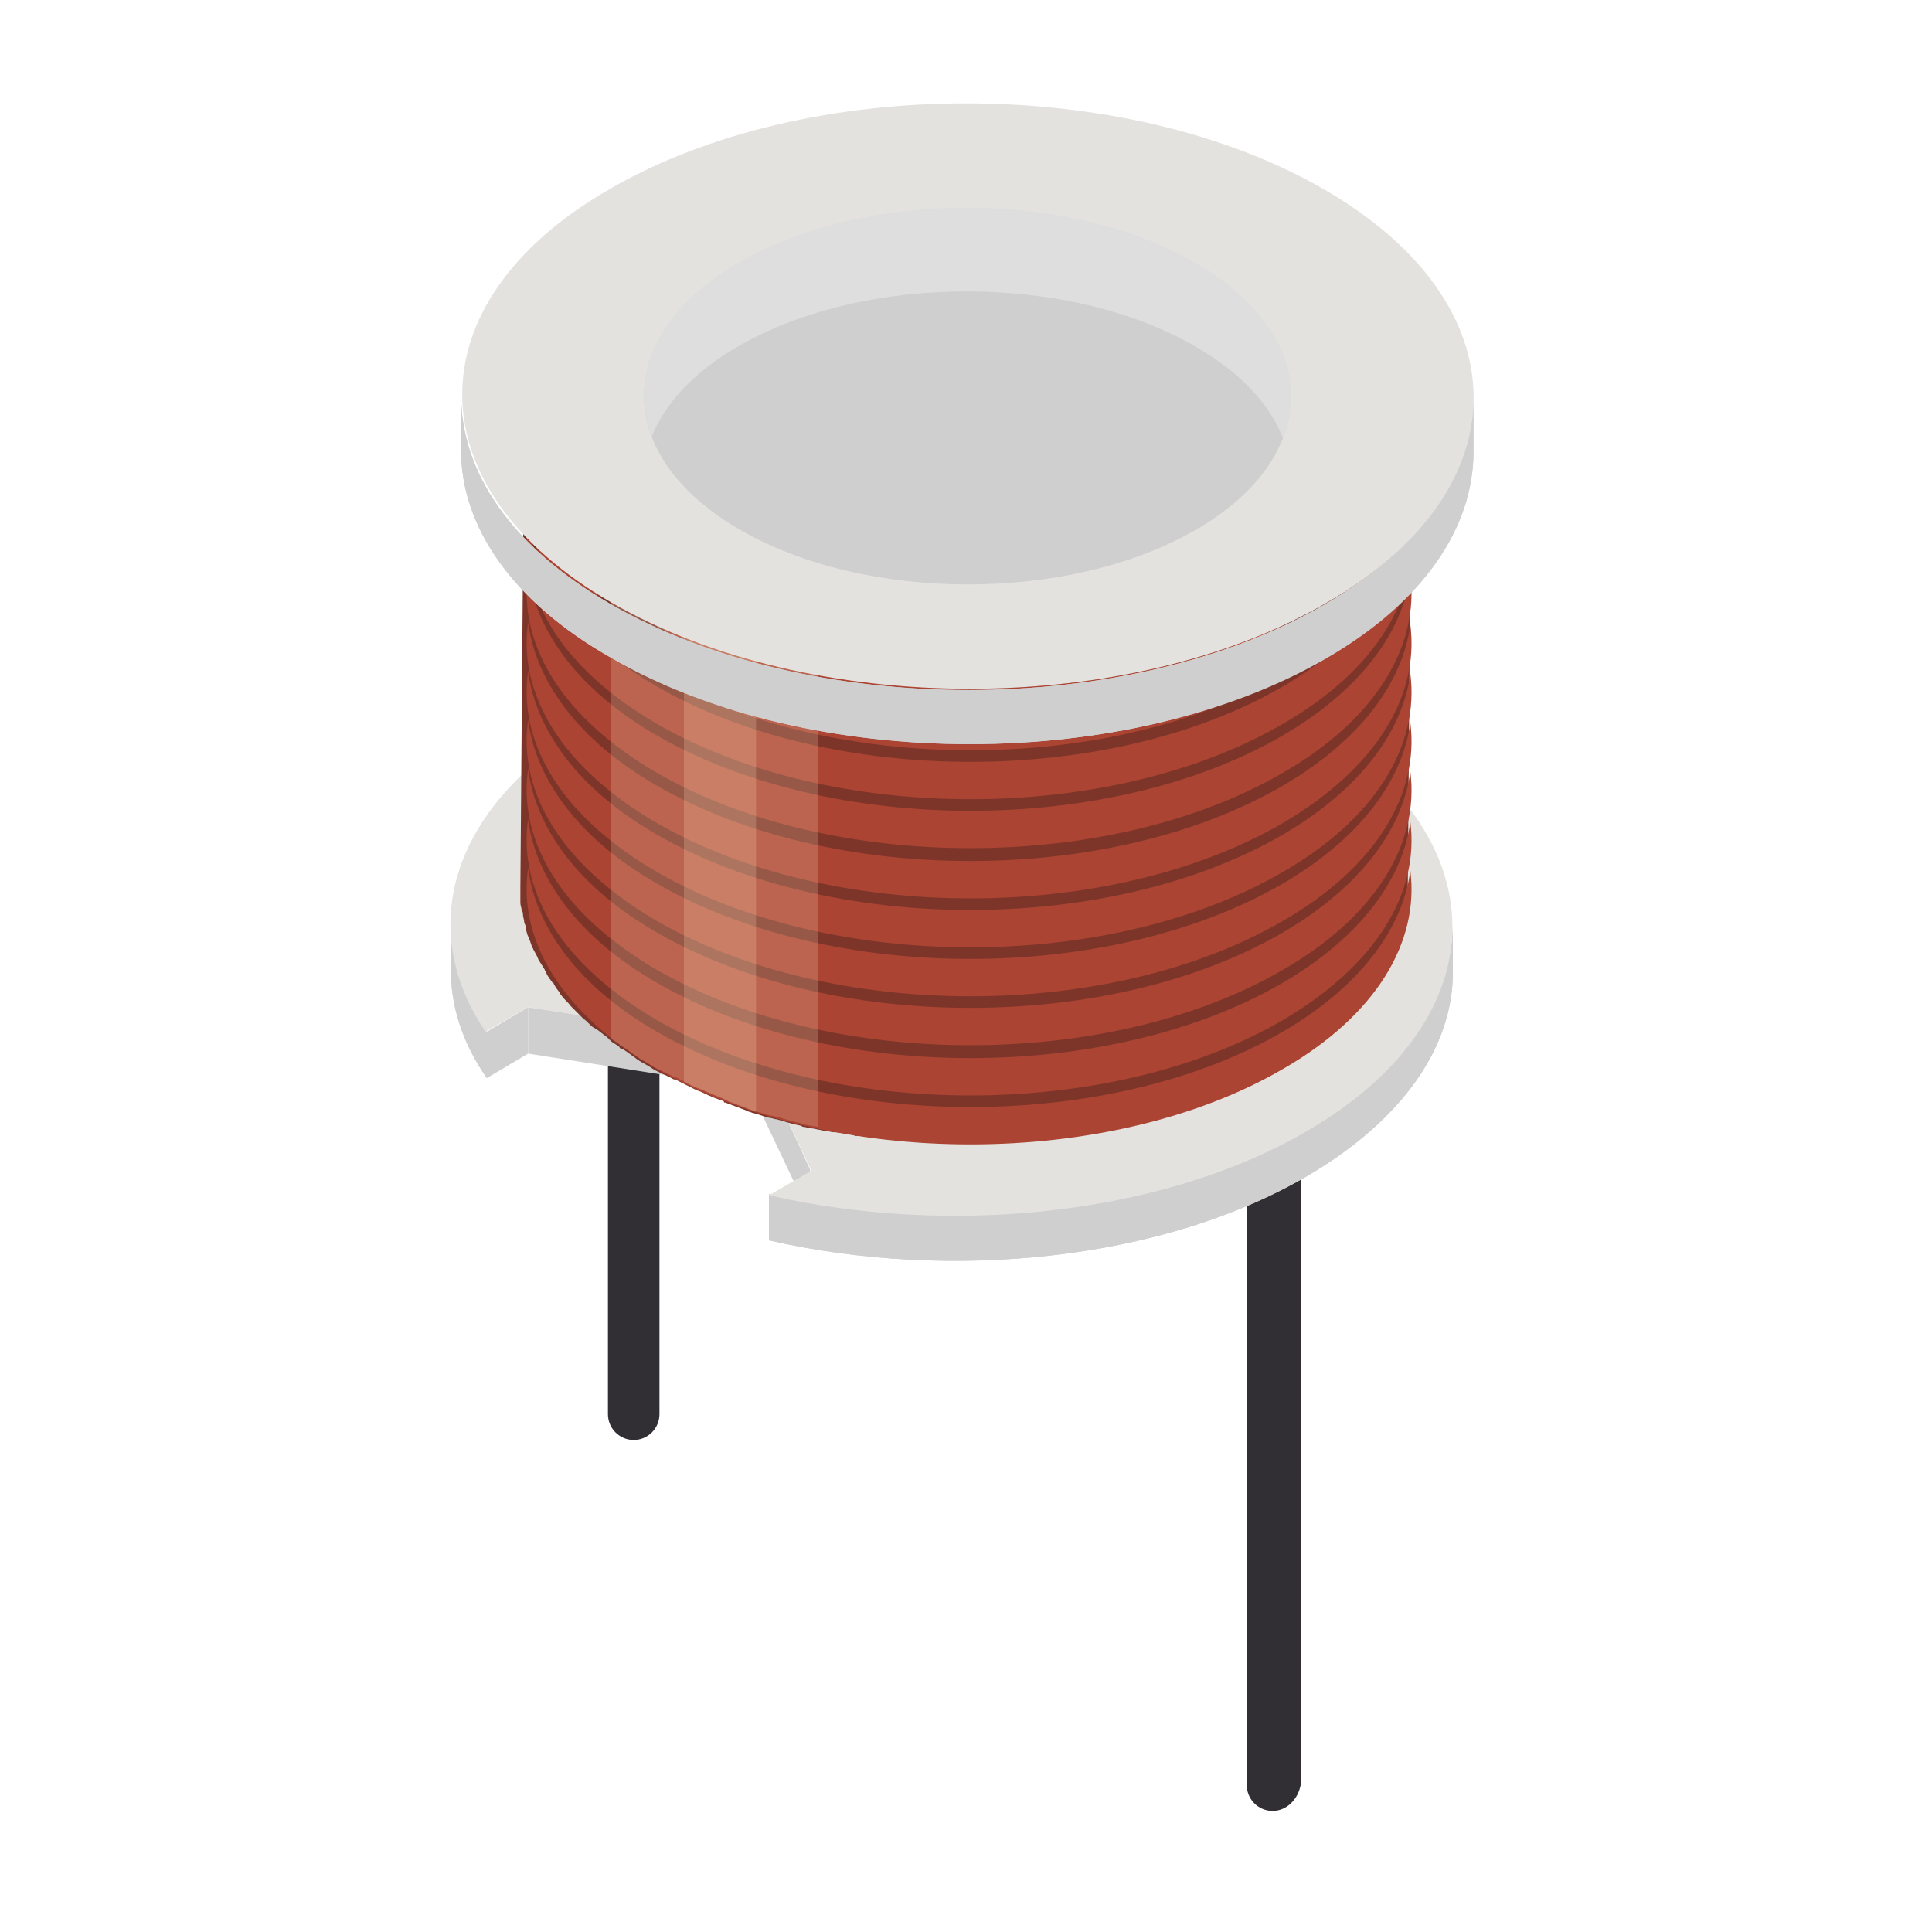 <?xml version="1.0" encoding="utf-8"?>
<!-- Generator: Adobe Illustrator 25.0.0, SVG Export Plug-In . SVG Version: 6.00 Build 0)  -->
<svg version="1.1" id="Capa_1" xmlns="http://www.w3.org/2000/svg" xmlns:xlink="http://www.w3.org/1999/xlink" x="0px" y="0px"
	 viewBox="0 0 150 150" style="enable-background:new 0 0 150 150;" xml:space="preserve">
<style type="text/css">
	.Sombra_x0020_paralela{fill:none;}
	.Neón_x0020_azul_x0020_grueso{fill:none;stroke:#0073BC;stroke-width:10;stroke-linecap:round;stroke-linejoin:round;}
	.Agua_x0020_iluminada{fill:url(#SVGID_1_);stroke:#FFFFFF;stroke-width:0.25;stroke-miterlimit:1;}
	.Resalte_x0020_en_x0020_negro_x0020_{fill:url(#SVGID_2_);stroke:#FFFFFF;stroke-width:0.363;stroke-miterlimit:1;}
	.Coco_GS{fill-rule:evenodd;clip-rule:evenodd;fill:#FFDD00;}
	.st0{fill:#322F34;}
	.st1{enable-background:new    ;}
	.st2{fill:#CFCFCF;}
	.st3{clip-path:url(#SVGID_3_);enable-background:new    ;}
	.st4{clip-path:url(#SVGID_4_);enable-background:new    ;}
	.st5{fill:#E4E2DF;}
	.st6{fill:#8F3C2F;}
	.st7{fill:#7E3529;}
	.st8{fill:#AB4433;}
	.st9{opacity:0.2;fill:#FFE6BE;}
	.st10{clip-path:url(#SVGID_5_);enable-background:new    ;}
	.st11{fill:#DEDEDE;}
</style>
<linearGradient id="SVGID_1_" gradientUnits="userSpaceOnUse" x1="0" y1="0" x2="6.123234e-17" y2="-1">
	<stop  offset="0" style="stop-color:#1D59F4"/>
	<stop  offset="0.618" style="stop-color:#2D65EE"/>
	<stop  offset="0.629" style="stop-color:#3864F3"/>
	<stop  offset="0.983" style="stop-color:#00DDFC"/>
</linearGradient>
<linearGradient id="SVGID_2_" gradientUnits="userSpaceOnUse" x1="0" y1="0" x2="6.123234e-17" y2="-1">
	<stop  offset="0" style="stop-color:#060606"/>
	<stop  offset="0.618" style="stop-color:#000000"/>
	<stop  offset="0.629" style="stop-color:#000000"/>
	<stop  offset="0.983" style="stop-color:#000000"/>
</linearGradient>
<g>
	<path class="st0" d="M98.8,140.6L98.8,140.6c-1.1,0-2-0.9-2-2l0-58.1c0-12.1-8.8-27.3-19.3-33.4l-9.1-5.3
		c-4.7-2.7-9.1-3.2-12.3-1.4c-3.2,1.8-4.9,5.9-4.9,11.3l0,58.1c0,1.1-0.9,2-2,2l0,0c-1.1,0-2-0.9-2-2l0-58.1c0-7,2.5-12.3,7-14.9
		c4.5-2.6,10.3-2.1,16.4,1.4l9.1,5.3c11.7,6.8,21.3,23.3,21.3,36.9l0,58.1C100.8,139.7,99.9,140.6,98.8,140.6z"/>
	<g>
		<g class="st1">
			<g>
				<polygon class="st2" points="41,78.2 41,81.8 37.8,83.7 37.8,80.1 				"/>
			</g>
			<g>
				<defs>
					<path id="SVGID_7_" d="M35,75.3l0-3.6c0,2.9,0.9,5.7,2.8,8.4l0,3.6C35.9,81,35,78.1,35,75.3z"/>
				</defs>
				<use xlink:href="#SVGID_7_"  style="overflow:visible;fill:#CFCFCF;"/>
				<clipPath id="SVGID_3_">
					<use xlink:href="#SVGID_7_"  style="overflow:visible;"/>
				</clipPath>
				<g class="st3">
					<path class="st2" d="M37.8,80.1l0,3.6C35.9,81,35,78.1,35,75.3l0-3.6C35,74.5,35.9,77.4,37.8,80.1L37.8,80.1z"/>
				</g>
			</g>
			<g>
				<polygon class="st2" points="58.3,80.8 58.2,84.5 41,81.8 41,78.2 				"/>
			</g>
			<g>
				<polygon class="st2" points="62.9,90.8 62.9,94.4 58.2,84.5 58.3,80.8 				"/>
			</g>
			<g>
				<defs>
					<path id="SVGID_9_" d="M112.8,71.9l0,3.6c0,5.7-3.8,11.4-11.3,15.8c-11.3,6.6-27.8,8.2-41.8,5l0-3.6c14,3.2,30.5,1.5,41.8-5
						C109,83.3,112.7,77.6,112.8,71.9z"/>
				</defs>
				<use xlink:href="#SVGID_9_"  style="overflow:visible;fill:#CFCFCF;"/>
				<clipPath id="SVGID_4_">
					<use xlink:href="#SVGID_9_"  style="overflow:visible;"/>
				</clipPath>
				<g class="st4">
					<path class="st2" d="M112.8,71.9l0,3.6c0,5.7-3.8,11.4-11.3,15.8c-11.3,6.6-27.8,8.2-41.8,5l0-3.6c14,3.2,30.5,1.5,41.8-5
						C109,83.3,112.7,77.6,112.8,71.9L112.8,71.9z"/>
				</g>
			</g>
			<g>
				<path class="st5" d="M101.3,55.9c15.2,8.8,15.3,23.1,0.2,31.9c-11.3,6.6-27.8,8.2-41.8,5l3.3-1.9l-4.7-10L41,78.2l-3.3,1.9
					C32.2,72,35,62.4,46.3,55.9C61.4,47.1,86,47.1,101.3,55.9z"/>
			</g>
		</g>
	</g>
	<g>
		<path class="st6" d="M99.5,17.4c13.5,7.8,13.5,20.4,0.2,28.1c-13.4,7.8-35.1,7.8-48.6,0c-13.5-7.8-13.5-20.4-0.2-28.1
			C64.2,9.6,86,9.6,99.5,17.4z"/>
	</g>
	<g>
		<g>
			<g class="st1">
				<path class="st7" d="M109.6,31.6l-0.3,37.3c0,0.6-0.1,1.3-0.2,1.9c-0.1,0.6-0.3,1.3-0.5,1.9c-0.2,0.6-0.5,1.2-0.8,1.9
					c-1.6,3.1-4.4,5.9-8.6,8.3c-0.5,0.3-1,0.6-1.5,0.8c-0.2,0.1-0.3,0.2-0.5,0.2c-0.4,0.2-0.8,0.4-1.2,0.6c-0.2,0.1-0.3,0.1-0.5,0.2
					c-0.5,0.2-1.1,0.5-1.7,0.7c0,0,0,0,0,0c-0.6,0.2-1.1,0.4-1.7,0.6c-0.2,0.1-0.3,0.1-0.5,0.2c-0.4,0.1-0.9,0.3-1.3,0.4
					c-0.2,0.1-0.4,0.1-0.5,0.2c-0.6,0.2-1.2,0.3-1.8,0.5c0,0,0,0,0,0c-0.6,0.1-1.2,0.3-1.9,0.4c-0.2,0-0.4,0.1-0.6,0.1
					c-0.5,0.1-0.9,0.2-1.4,0.2c-0.1,0-0.2,0-0.4,0.1c-0.1,0-0.1,0-0.2,0c-0.6,0.1-1.2,0.2-1.8,0.2c0,0-0.1,0-0.1,0
					c-0.6,0.1-1.3,0.1-1.9,0.2c-0.2,0-0.4,0-0.6,0c-0.5,0-1,0.1-1.4,0.1c-0.2,0-0.4,0-0.6,0c-0.6,0-1.2,0-1.7,0h-0.2
					c-0.7,0-1.3,0-2,0c-0.2,0-0.4,0-0.6,0c-0.5,0-1,0-1.4-0.1c-0.2,0-0.4,0-0.6,0c-0.5,0-1.1-0.1-1.6-0.1c-0.1,0-0.2,0-0.3,0
					c-0.6-0.1-1.3-0.2-1.9-0.2c-0.1,0-0.1,0-0.2,0c-0.1,0-0.2,0-0.4-0.1c-0.5-0.1-1-0.2-1.5-0.2c-0.2,0-0.4-0.1-0.6-0.1
					c-0.2,0-0.4-0.1-0.6-0.1c-0.3-0.1-0.7-0.1-1-0.2c-0.1,0-0.2,0-0.3-0.1c-0.6-0.1-1.2-0.3-1.9-0.5c-0.2,0-0.3-0.1-0.5-0.1
					c-0.5-0.1-0.9-0.3-1.4-0.4c-0.2-0.1-0.4-0.1-0.5-0.2c-0.5-0.2-1.1-0.4-1.6-0.6c-0.1,0-0.1,0-0.1-0.1c-0.6-0.2-1.1-0.4-1.7-0.7
					c-0.2-0.1-0.3-0.1-0.5-0.2c-0.4-0.2-0.8-0.4-1.2-0.6c-0.2-0.1-0.3-0.2-0.5-0.2c-0.5-0.3-1.1-0.5-1.6-0.8
					c-0.4-0.3-0.9-0.5-1.3-0.8c-0.1-0.1-0.3-0.2-0.4-0.3c-0.3-0.2-0.5-0.4-0.8-0.5c0,0-0.1,0-0.1-0.1c-0.2-0.2-0.5-0.3-0.7-0.5
					c0,0-0.1-0.1-0.1-0.1c-0.1-0.1-0.1-0.1-0.2-0.2c-0.3-0.2-0.5-0.4-0.8-0.6c-0.1,0-0.1-0.1-0.2-0.1c-0.3-0.2-0.5-0.5-0.8-0.7
					c-0.1-0.1-0.1-0.1-0.2-0.2c-0.2-0.2-0.4-0.4-0.7-0.7c0,0-0.1-0.1-0.1-0.1c-0.2-0.3-0.5-0.5-0.7-0.8c-0.1-0.1-0.1-0.1-0.1-0.2
					c-0.2-0.2-0.4-0.5-0.5-0.7c0,0,0-0.1-0.1-0.1c-0.2-0.3-0.4-0.5-0.5-0.8c0-0.1-0.1-0.1-0.1-0.2c-0.2-0.3-0.3-0.5-0.5-0.8
					c0,0,0,0,0,0c-0.1-0.3-0.3-0.6-0.4-0.8c0-0.1-0.1-0.1-0.1-0.2c-0.1-0.3-0.2-0.6-0.3-0.8c0,0,0,0,0,0c-0.1-0.2-0.1-0.4-0.2-0.6
					c0-0.1,0-0.1,0-0.2c0-0.1-0.1-0.2-0.1-0.3c0-0.2-0.1-0.4-0.1-0.6c0-0.1,0-0.2-0.1-0.3c0-0.2-0.1-0.4-0.1-0.6c0-0.1,0-0.2,0-0.3
					c0-0.3,0-0.6,0-0.9l0.2-24.8l0.1-12.5c0,0.3,0,0.6,0,0.9c0,0.1,0,0.2,0,0.3c0,0.2,0,0.4,0.1,0.6c0,0.1,0,0.2,0.1,0.3
					c0,0.2,0.1,0.4,0.1,0.6c0,0.1,0.1,0.2,0.1,0.3c0.1,0.3,0.1,0.5,0.2,0.8c0,0,0,0,0,0.1c0.1,0.3,0.2,0.6,0.3,0.8
					c0,0.1,0.1,0.1,0.1,0.2c0.1,0.3,0.2,0.6,0.4,0.8c0,0,0,0,0,0c0.1,0.3,0.3,0.5,0.4,0.8c0,0.1,0.1,0.1,0.1,0.2
					c0.2,0.3,0.3,0.5,0.5,0.8c0,0,0,0.1,0.1,0.1c0.2,0.2,0.4,0.5,0.5,0.7c0,0.1,0.1,0.1,0.1,0.2c0.2,0.3,0.4,0.5,0.7,0.8
					c0,0,0.1,0.1,0.1,0.1c0.2,0.2,0.4,0.5,0.7,0.7l0.2,0.2c0.3,0.2,0.5,0.5,0.8,0.7c0.1,0,0.1,0.1,0.2,0.1c0.2,0.2,0.5,0.4,0.8,0.6
					c0,0,0,0,0.1,0c0,0,0.1,0.1,0.1,0.1c0.3,0.2,0.6,0.5,0.9,0.7c0.3,0.2,0.5,0.4,0.8,0.5c0.1,0.1,0.3,0.2,0.4,0.3
					c0.4,0.3,0.8,0.5,1.3,0.8c0.5,0.3,1,0.6,1.6,0.8c0.2,0.1,0.3,0.2,0.5,0.2c0.4,0.2,0.8,0.4,1.2,0.6c0.2,0.1,0.3,0.1,0.5,0.2
					c0.6,0.2,1.1,0.5,1.7,0.7c0.1,0,0.1,0,0.1,0.1c0.5,0.2,1.1,0.4,1.6,0.6c0.2,0.1,0.4,0.1,0.5,0.2c0.5,0.1,0.9,0.3,1.4,0.4
					c0.2,0,0.3,0.1,0.5,0.1c0.6,0.2,1.2,0.3,1.9,0.5c0.1,0,0.2,0,0.3,0.1c0.2,0.1,0.5,0.1,0.7,0.2c0.3,0.1,0.6,0.1,0.9,0.2l0.6,0.1
					c0.5,0.1,1,0.2,1.5,0.2c0.2,0,0.3,0.1,0.5,0.1c0.6,0.1,1.3,0.2,1.9,0.2c0.1,0,0.2,0,0.3,0c0.5,0.1,1.1,0.1,1.6,0.1
					c0.2,0,0.4,0,0.6,0c0.5,0,1,0.1,1.4,0.1c0.2,0,0.4,0,0.6,0c0.7,0,1.3,0,2,0c0.1,0,0.2,0,0.2,0c0.6,0,1.2,0,1.7,0
					c0.2,0,0.4,0,0.6,0c0.5,0,1,0,1.4-0.1c0.2,0,0.4,0,0.6,0c0.6-0.1,1.3-0.1,1.9-0.2c0,0,0.1,0,0.1,0c0.6-0.1,1.2-0.2,1.8-0.2
					c0.2,0,0.4-0.1,0.6-0.1c0.5-0.1,0.9-0.2,1.4-0.2c0.2,0,0.4-0.1,0.6-0.1c0.6-0.1,1.3-0.3,1.9-0.4c0,0,0,0,0,0
					c0.6-0.1,1.2-0.3,1.8-0.5c0.2-0.1,0.4-0.1,0.5-0.2c0.4-0.1,0.9-0.3,1.3-0.4c0.2-0.1,0.4-0.1,0.5-0.2c0.6-0.2,1.2-0.4,1.7-0.6
					c0,0,0,0,0,0c0.6-0.2,1.1-0.4,1.7-0.7c0.2-0.1,0.3-0.1,0.5-0.2c0.4-0.2,0.8-0.4,1.2-0.6c0.2-0.1,0.3-0.2,0.5-0.2
					c0.5-0.3,1-0.5,1.5-0.8C106.3,41.7,109.6,36.6,109.6,31.6z"/>
				<g>
					<g>
						<path class="st8" d="M99.6,48.6c-13.4,7.8-35.1,7.8-48.6,0c-7.4-4.3-10.8-10-10-15.6c0.6,4.6,3.9,9.2,10,12.7
							c13.5,7.8,35.2,7.8,48.6,0c6-3.5,9.3-8,9.9-12.5C110.2,38.7,106.9,44.3,99.6,48.6z"/>
						<path class="st8" d="M99.6,52.4c-13.4,7.8-35.1,7.8-48.6,0c-7.4-4.3-10.8-10-10-15.6c0.6,4.6,3.9,9.2,10,12.7
							c13.5,7.8,35.2,7.8,48.6,0c6-3.5,9.3-8,9.9-12.5C110.2,42.5,106.9,48.2,99.6,52.4z"/>
						<path class="st8" d="M99.6,56.2C86.2,64,64.5,64,51,56.2c-7.4-4.3-10.8-10-10-15.6c0.6,4.6,3.9,9.2,10,12.7
							c13.5,7.8,35.2,7.8,48.6,0c6-3.5,9.3-8,9.9-12.5C110.2,46.3,106.9,52,99.6,56.2z"/>
						<path class="st8" d="M99.6,60c-13.4,7.8-35.1,7.8-48.6,0c-7.4-4.3-10.8-10-10-15.6c0.6,4.6,3.9,9.2,10,12.7
							c13.5,7.8,35.2,7.8,48.6,0c6-3.5,9.3-8,9.9-12.5C110.2,50.1,106.9,55.8,99.6,60z"/>
						<path class="st8" d="M99.6,63.9c-13.4,7.8-35.1,7.8-48.6,0c-7.4-4.3-10.8-10-10-15.6c0.6,4.6,3.9,9.2,10,12.7
							c13.5,7.8,35.2,7.8,48.6,0c6-3.5,9.3-8,9.9-12.5C110.2,54,106.9,59.6,99.6,63.9z"/>
						<path class="st8" d="M99.6,67.7c-13.4,7.8-35.1,7.8-48.6,0c-7.4-4.3-10.8-10-10-15.6c0.6,4.6,3.9,9.2,10,12.7
							c13.5,7.8,35.2,7.8,48.6,0c6-3.5,9.3-8,9.9-12.5C110.2,57.8,106.9,63.5,99.6,67.7z"/>
						<path class="st8" d="M99.6,71.5c-13.4,7.8-35.1,7.8-48.6,0c-7.4-4.3-10.8-10-10-15.6c0.6,4.6,3.9,9.2,10,12.7
							c13.5,7.8,35.2,7.8,48.6,0c6-3.5,9.3-8,9.9-12.5C110.2,61.6,106.9,67.3,99.6,71.5z"/>
						<path class="st8" d="M99.6,75.3c-13.4,7.8-35.1,7.8-48.6,0c-7.4-4.3-10.8-10-10-15.6c0.6,4.6,3.9,9.2,10,12.7
							c13.5,7.8,35.2,7.8,48.6,0c6-3.5,9.3-8,9.9-12.5C110.2,65.4,106.9,71.1,99.6,75.3z"/>
						<path class="st8" d="M99.6,79.2c-13.4,7.8-35.1,7.8-48.6,0c-7.4-4.3-10.8-10-10-15.6c0.6,4.6,3.9,9.2,10,12.7
							c13.5,7.8,35.2,7.8,48.6,0c6-3.5,9.3-8,9.9-12.5C110.2,69.3,106.9,74.9,99.6,79.2z"/>
						<path class="st8" d="M99.6,83c-13.4,7.8-35.1,7.8-48.6,0c-7.4-4.3-10.8-10-10-15.6c0.6,4.6,3.9,9.2,10,12.7
							c13.5,7.8,35.2,7.8,48.6,0c6-3.5,9.3-8,9.9-12.5C110.2,73.1,106.9,78.8,99.6,83z"/>
					</g>
				</g>
				<g>
					<path class="st6" d="M99.5,17.4c13.5,7.8,13.5,20.4,0.2,28.1c-13.4,7.8-35.1,7.8-48.6,0c-13.5-7.8-13.5-20.4-0.2-28.1
						C64.2,9.6,86,9.6,99.5,17.4z"/>
				</g>
				<g>
					<path class="st7" d="M94.3,40.2c-0.6,0.4-1.2,0.8-1.9,1.2c-0.6,0.3-1.2,0.7-1.8,1c-8.9,4.2-21.7,4.2-30.6,0
						c-0.6-0.3-1.3-0.6-1.8-1c-0.7-0.4-1.3-0.8-1.8-1.2c-7.1-5.1-7.1-12.5,0.1-17.6c0.5-0.4,1.1-0.7,1.6-1.1
						c0.7-0.4,1.4-0.8,2.1-1.1c8.8-4.1,21.4-4,30.2,0.1c0.7,0.3,1.3,0.6,1.9,1c0.6,0.4,1.2,0.7,1.8,1.1
						C101.2,27.8,101.3,35.1,94.3,40.2z"/>
				</g>
			</g>
		</g>
		<path class="st9" d="M63.5,50.1v37.4c-0.3-0.1-0.7-0.1-1-0.2c-0.1,0-0.2,0-0.3-0.1c-0.6-0.1-1.2-0.3-1.9-0.5
			c-0.2,0-0.3-0.1-0.5-0.1c-0.5-0.1-0.9-0.3-1.4-0.4c-0.2-0.1-0.4-0.1-0.5-0.2c-0.5-0.2-1.1-0.4-1.6-0.6c-0.1,0-0.1,0-0.1-0.1
			c-0.6-0.2-1.1-0.4-1.7-0.7c-0.2-0.1-0.3-0.1-0.5-0.2c-0.4-0.2-0.8-0.4-1.2-0.6c-0.2-0.1-0.3-0.2-0.5-0.2c-0.5-0.3-1.1-0.5-1.6-0.8
			c-0.4-0.3-0.9-0.5-1.3-0.8c-0.1-0.1-0.3-0.2-0.4-0.3c-0.3-0.2-0.5-0.4-0.8-0.5c0,0-0.1,0-0.1-0.1c-0.2-0.2-0.5-0.3-0.7-0.5V43.2
			c0,0,0.1,0.1,0.1,0.1c0.3,0.2,0.6,0.5,0.9,0.7c0.3,0.2,0.5,0.4,0.8,0.5c0.1,0.1,0.3,0.2,0.4,0.3c0.4,0.3,0.8,0.5,1.3,0.8
			c0.5,0.3,1,0.6,1.6,0.8c0.2,0.1,0.3,0.2,0.5,0.2c0.4,0.2,0.8,0.4,1.2,0.6c0.2,0.1,0.3,0.1,0.5,0.2c0.6,0.2,1.1,0.5,1.7,0.7
			c0.1,0,0.1,0,0.1,0.1c0.5,0.2,1.1,0.4,1.6,0.6c0.2,0.1,0.4,0.1,0.5,0.2c0.5,0.1,0.9,0.3,1.4,0.4c0.2,0,0.3,0.1,0.5,0.1
			c0.6,0.2,1.2,0.3,1.9,0.5c0.1,0,0.2,0,0.3,0.1C63,50,63.2,50.1,63.5,50.1z"/>
		<path class="st9" d="M58.6,48.8c-0.1,0-0.2-0.1-0.3-0.1c-0.5-0.2-1.1-0.4-1.6-0.6c-0.1,0-0.1,0-0.1-0.1c-0.6-0.2-1.1-0.5-1.7-0.7
			c-0.2-0.1-0.3-0.1-0.5-0.2c-0.4-0.2-0.8-0.4-1.2-0.6c0,0-0.1,0-0.1-0.1V84c0.4,0.2,0.7,0.4,1.1,0.5c0.2,0.1,0.3,0.1,0.5,0.2
			c0.6,0.2,1.1,0.5,1.7,0.7c0,0,0.1,0,0.1,0.1c0.5,0.2,1.1,0.4,1.6,0.6c0.2,0.1,0.4,0.1,0.5,0.2c0,0,0,0,0.1,0V48.8z"/>
	</g>
	<g>
		<g class="st1">
			<g>
				<defs>
					<path id="SVGID_11_" d="M114.4,30.8l0,4.3c0,5.8-3.8,11.6-11.4,16c-15.3,8.9-40.1,8.9-55.5,0C39.7,46.7,35.8,40.8,35.8,35
						l0-4.3c0,5.9,3.8,11.7,11.6,16.2c15.4,8.9,40.2,8.9,55.5,0C110.6,42.4,114.4,36.6,114.4,30.8z"/>
				</defs>
				<use xlink:href="#SVGID_11_"  style="overflow:visible;fill:#CFCFCF;"/>
				<clipPath id="SVGID_5_">
					<use xlink:href="#SVGID_11_"  style="overflow:visible;"/>
				</clipPath>
				<g class="st10">
					<path class="st2" d="M114.4,30.8l0,4.3c0,0.5,0,1-0.1,1.5l0-4.3C114.4,31.8,114.4,31.3,114.4,30.8L114.4,30.8z"/>
					<path class="st2" d="M114.3,32.3l0,4.3c-0.4,3.7-2.4,7.3-5.9,10.5l0-4.3C111.9,39.6,113.9,36,114.3,32.3L114.3,32.3z"/>
					<path class="st2" d="M108.4,42.8l0,4.3c-1.5,1.4-3.3,2.7-5.5,4c-4.7,2.7-10.2,4.6-16.1,5.7l0-4.3c5.9-1.1,11.5-2.9,16.1-5.7
						C105.1,45.6,106.9,44.2,108.4,42.8L108.4,42.8z"/>
					<path class="st2" d="M86.8,52.5l0,4.3c-6.2,1.1-12.8,1.3-19.1,0.6l0-4.3C74.1,53.8,80.6,53.6,86.8,52.5L86.8,52.5z"/>
					<path class="st2" d="M67.7,53.1l0,4.3c-7.4-0.8-14.5-2.9-20.2-6.2C39.7,46.7,35.8,40.8,35.8,35l0-4.3c0,5.9,3.8,11.7,11.6,16.2
						C53.2,50.1,60.3,52.2,67.7,53.1L67.7,53.1z"/>
				</g>
			</g>
			<g>
				<path class="st5" d="M102.8,14.7c15.4,8.9,15.5,23.3,0.2,32.1c-15.3,8.9-40.1,8.9-55.5,0C32.1,37.9,32,23.5,47.3,14.7
					C62.6,5.8,87.4,5.8,102.8,14.7z"/>
			</g>
			<g>
				<path class="st2" d="M92.8,20.5c9.8,5.7,9.9,14.9,0.1,20.6c-9.8,5.7-25.7,5.7-35.5,0c-9.8-5.7-9.9-14.9-0.1-20.6
					C67.1,14.8,83,14.8,92.8,20.5z"/>
			</g>
			<g>
				<path class="st11" d="M99.6,34c-1-2.6-3.3-5.1-6.8-7.1c-9.8-5.7-25.7-5.7-35.5,0c-3.5,2-5.7,4.5-6.7,7
					c-1.8-4.7,0.4-9.8,6.7-13.5c9.8-5.7,25.7-5.7,35.5,0C99.2,24.1,101.5,29.3,99.6,34z"/>
			</g>
		</g>
	</g>
</g>
</svg>
